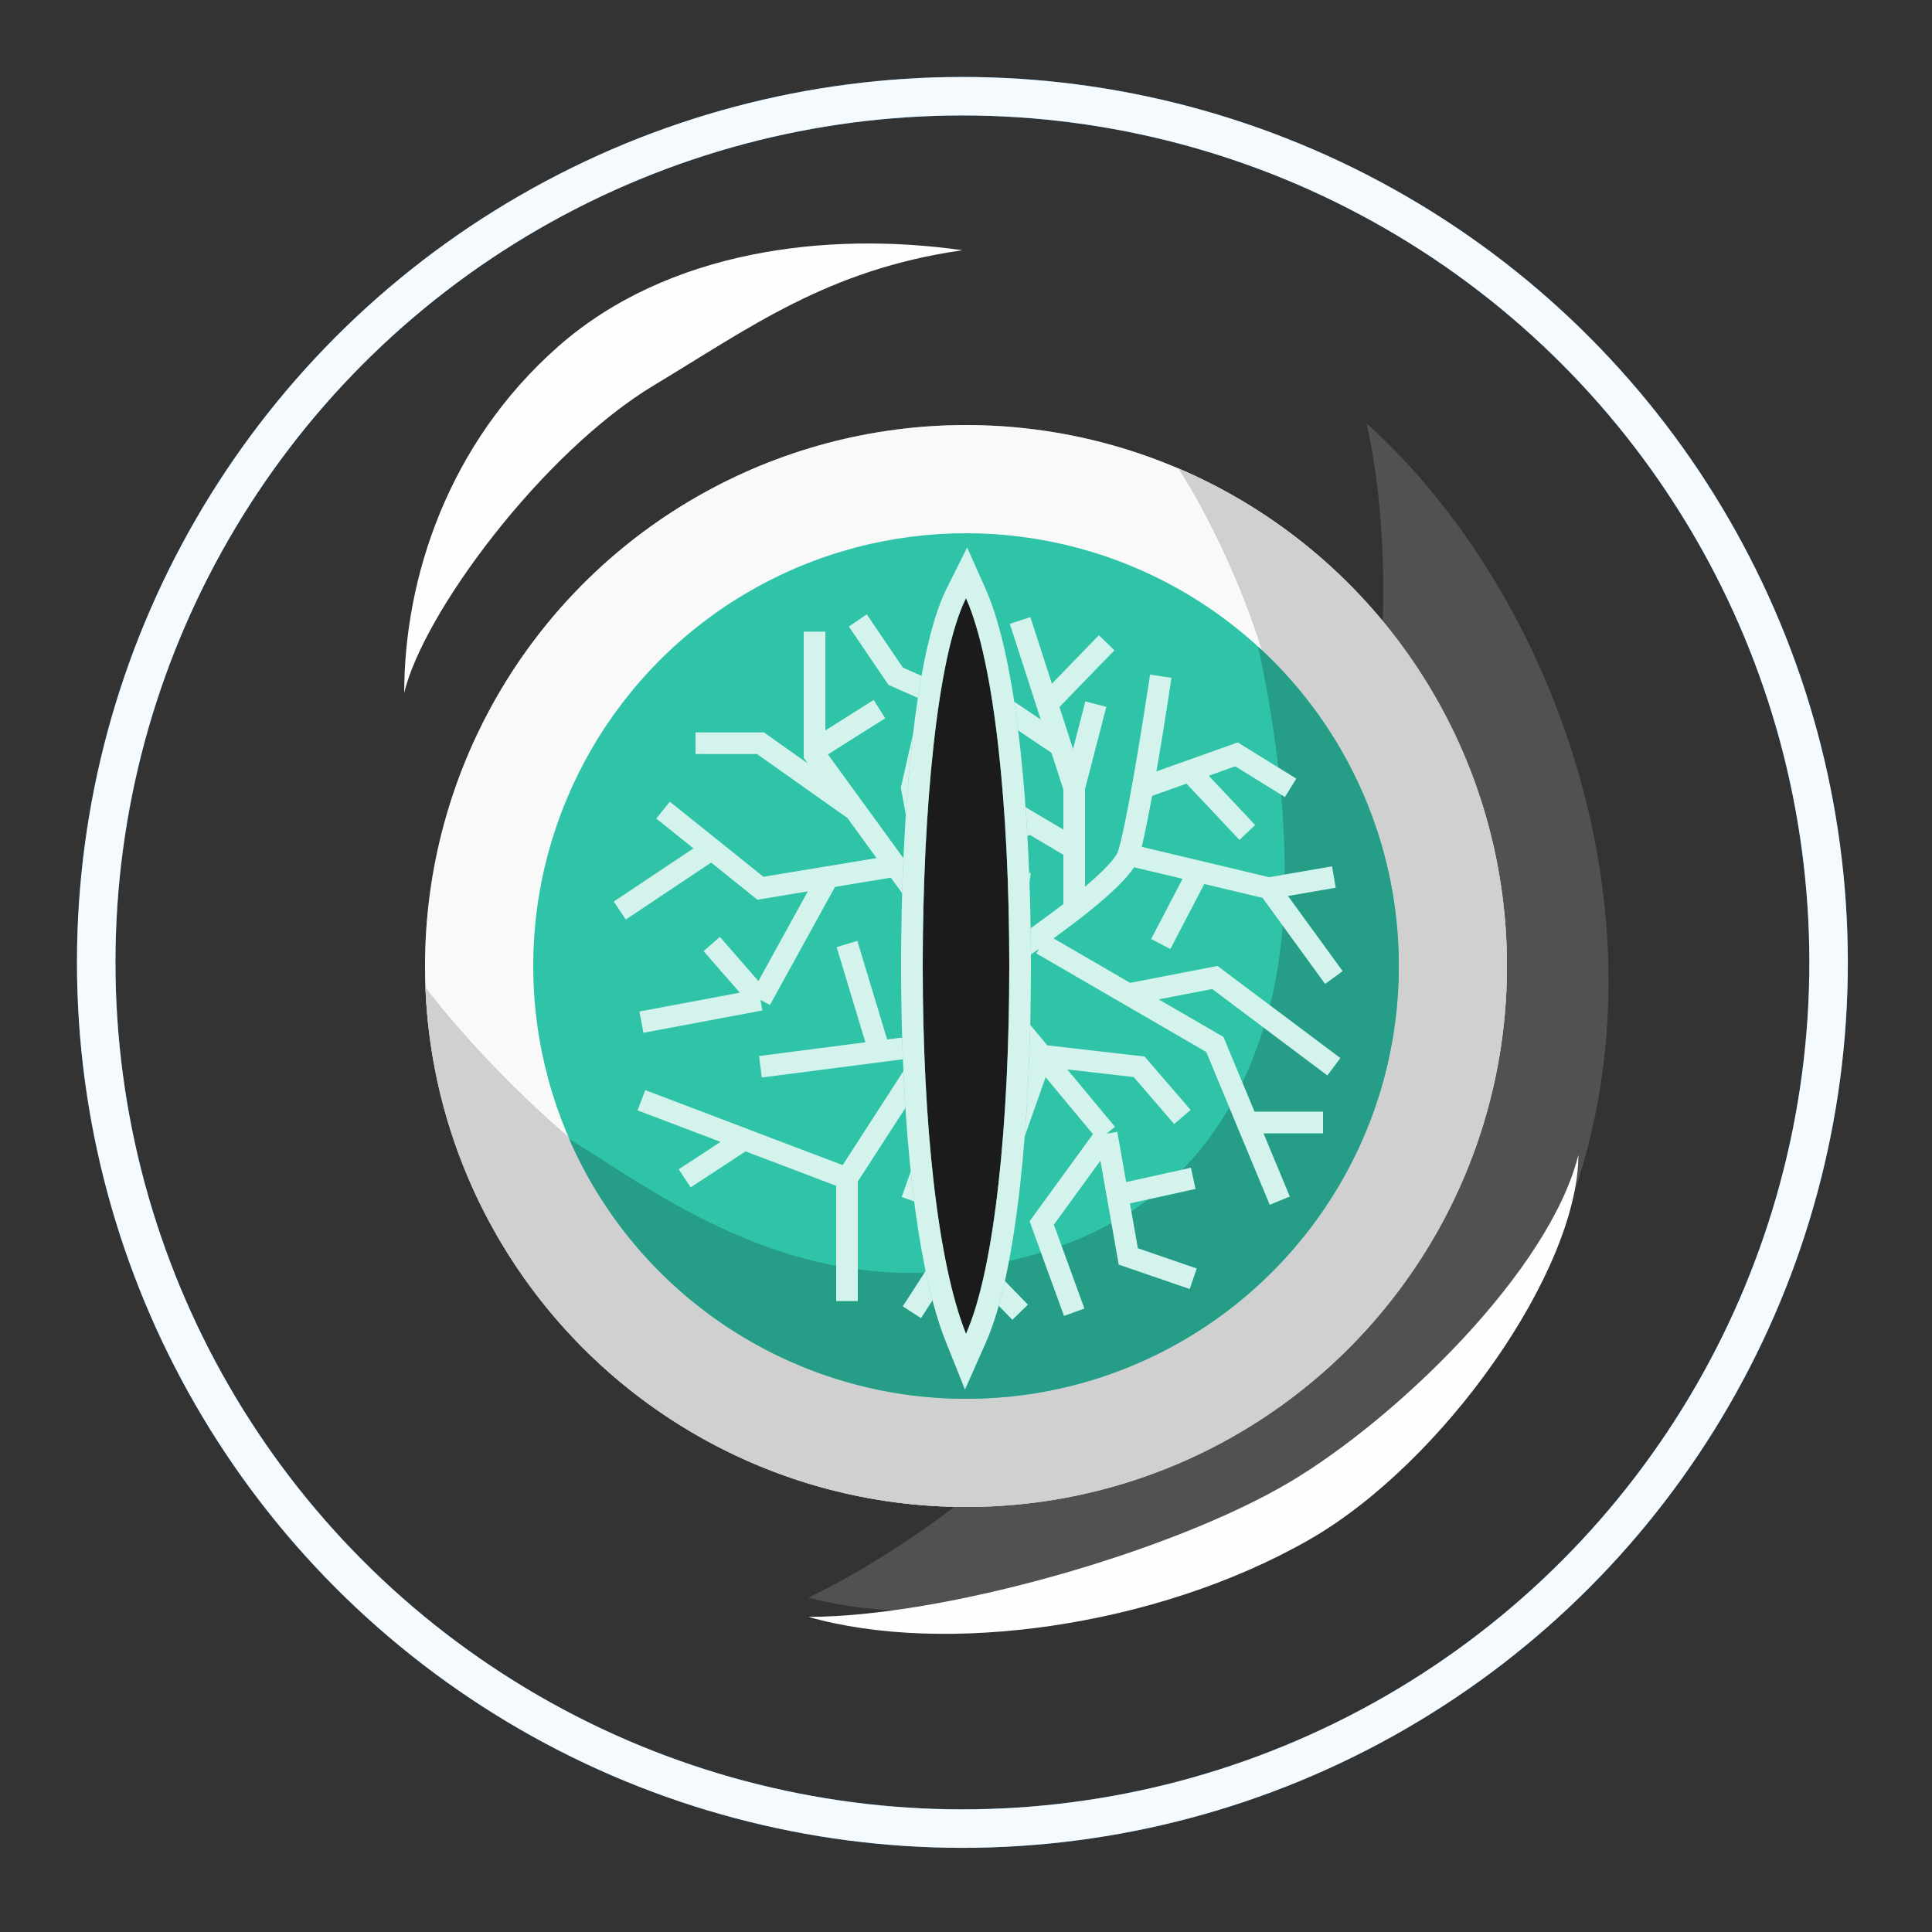<svg fill="none" viewBox="0 0 50 50" id="chimerical_essence" xmlns="http://www.w3.org/2000/svg"><rect x="0" y="0" width="50" height="50" fill="#333333" stroke="none"/><circle cx="24.907" cy="24.907" r="22.417" stroke="#1D8CE0" stroke-width=".996"/><circle cx="24.907" cy="24.907" r="22.417" stroke="#fff" stroke-opacity=".95" stroke-width=".996"/><path d="M40.35 31.881c3.188-7.571 0-16.438-4.981-20.922.996 4.484.298 11.159-2.491 17.934-2.79 6.774-9.133 11.125-11.956 12.453 5.48 1.495 16.24-1.893 19.428-9.464Z" fill="#FEFEFE" fill-opacity=".15"/><path d="M14.446 8.967c-2.84 2.501-3.985 5.977-3.985 8.966.486-2.06 3.582-6.233 6.476-7.97 2.463-1.478 4.483-2.989 7.97-3.487-3.487-.498-7.62-.01-10.46 2.49ZM33.874 39.852c3.487-1.993 6.974-6.974 6.974-9.963-.74 2.989-4.685 6.815-7.472 8.468-3.052 1.81-8.967 3.487-12.454 3.487 3.487.997 8.967.285 12.952-1.992Z" fill="#FEFEFE"/><circle cx="25" cy="25" r="14" fill="#898989"/><circle cx="25" cy="25" r="14" fill="#fff" fill-opacity=".95"/><path d="M25 39c7.732 0 14-6.268 14-14 0-5.781-3.504-10.744-8.504-12.88.501.747 1.672 2.856 2.344 5.32.84 3.08 1.12 10.36-1.4 12.88-2.52 2.52-5.88 3.92-10.92 2.52-4.032-1.12-8.02-5.32-9.51-7.28C11.306 33.032 17.456 39 25 39Z" fill="#898989"/><path d="M25 39c7.732 0 14-6.268 14-14 0-5.781-3.504-10.744-8.504-12.88.501.747 1.672 2.856 2.344 5.32.84 3.08 1.12 10.36-1.4 12.88-2.52 2.52-5.88 3.92-10.92 2.52-4.032-1.12-8.02-5.32-9.51-7.28C11.306 33.032 17.456 39 25 39Z" fill="#fff" fill-opacity=".6"/><circle cx="25" cy="25" r="11.2" fill="#2FC4A7"/><path d="M25 36.2c6.186 0 11.2-5.015 11.2-11.2a11.17 11.17 0 0 0-3.64-8.264c.373 1.728 1.176 6.024.28 9.384-1.12 4.2-3.92 6.16-7.84 6.72-4.712.673-8.245-2.147-10.268-3.36A11.203 11.203 0 0 0 25 36.2Z" fill="#2FC4A7"/><path d="M25 36.2c6.186 0 11.2-5.015 11.2-11.2a11.17 11.17 0 0 0-3.64-8.264c.373 1.728 1.176 6.024.28 9.384-1.12 4.2-3.92 6.16-7.84 6.72-4.712.673-8.245-2.147-10.268-3.36A11.203 11.203 0 0 0 25 36.2Z" fill="#000" fill-opacity=".2"/><path d="m25.28 25.297-1.12 1.733m1.12-1.733 1.68 2.022m-1.68-2.021-1.05-1.444m1.05 1.444a34.268 34.268 0 0 0 2.52-1.763m1.4-1.414 1.82.433m-1.82-.433c-.103.32-.684.854-1.4 1.414m1.4-1.414c.097-.299.232-.968.369-1.732m.471-2.888c-.106.711-.29 1.882-.471 2.888m3.271 2.599 1.68 2.31m-1.68-2.31-1.82-.434m1.82.434 1.68-.29m-5.88 6.642-1.68-2.021m1.68 2.021-1.68 2.31.84 2.31m.84-4.62.28 1.588m1.96 2.166-1.68-.578-.28-1.588m-7-.433v3.176m0-3.176-2.66-1.01m2.66 1.01 2.24-3.465m-7.56 1.444 2.66 1.01m1.82-13.138v3.177l1.05 1.443m1.05 1.444-1.75.289m1.75-.289 1.05 1.444m-1.05-1.444-1.05-1.444m-4.97 0 1.26 1.01m0 0 1.26 1.012 1.75-.29m-3.01-.721-2.38 1.588m3.22 5.92-1.54 1.01m3.71-7.796-1.75 3.176m0 0-3.08.578m3.08-.578-1.26-1.444m5.74 2.599-1.4.18m-3.08.398 3.08-.398m0 0-.84-2.779m5.04 2.888-.56 1.588m.56-1.588 2.52.289 1.12 1.299m-7 5.053 1.12-1.733m0 0 1.12-1.732.56-1.588m-1.68 3.32 1.68 1.733m0-5.053-2.24.577-.56 1.588m3.36-6.64 2.24 1.299m3.92 5.341-.84-2.02m-3.36 1.876 1.96-.433m-1.68-4.764 2.24 1.299.84 2.021m-3.08-3.32 2.24-.434 3.08 2.31m-2.24 1.444h1.96m-3.22-6.497-.98 1.877m-5.81-.577-.63-3.465.56-2.455m.56-2.454-.56 2.454m0 0-.98-.433-.98-1.444m-.07 4.91-2.45-1.733H18m9.8 4.3v-1.572m0-1.573.56-2.166m-.56 2.166-.35-1.083m.35 1.083v1.573m-1.4-5.904.7 2.165m0 0 1.54-1.588m-1.54 1.588.35 1.083m2.119 1.083 1.216-.433m2.615.433-1.4-.866-1.215.433m0 0 1.495 1.588m-4.83-2.238-1.61-1.083m1.96 3.739-1.12-.664M25 19.956l1.12 1.01.56.332m0 0-1.68.664m1.12 2.47.28-1.878m-5.152-3.248 1.512-.954" stroke="#2FC4A7" stroke-width=".56"/><path d="m25.28 25.297-1.12 1.733m1.12-1.733 1.68 2.022m-1.68-2.021-1.05-1.444m1.05 1.444a34.268 34.268 0 0 0 2.52-1.763m1.4-1.414 1.82.433m-1.82-.433c-.103.32-.684.854-1.4 1.414m1.4-1.414c.097-.299.232-.968.369-1.732m.471-2.888c-.106.711-.29 1.882-.471 2.888m3.271 2.599 1.68 2.31m-1.68-2.31-1.82-.434m1.82.434 1.68-.29m-5.88 6.642-1.68-2.021m1.68 2.021-1.68 2.31.84 2.31m.84-4.62.28 1.588m1.96 2.166-1.68-.578-.28-1.588m-7-.433v3.176m0-3.176-2.66-1.01m2.66 1.01 2.24-3.465m-7.56 1.444 2.66 1.01m1.82-13.138v3.177l1.05 1.443m1.05 1.444-1.75.289m1.75-.289 1.05 1.444m-1.05-1.444-1.05-1.444m-4.97 0 1.26 1.01m0 0 1.26 1.012 1.75-.29m-3.01-.721-2.38 1.588m3.22 5.92-1.54 1.01m3.71-7.796-1.75 3.176m0 0-3.08.578m3.08-.578-1.26-1.444m5.74 2.599-1.4.18m-3.08.398 3.08-.398m0 0-.84-2.779m5.04 2.888-.56 1.588m.56-1.588 2.52.289 1.12 1.299m-7 5.053 1.12-1.733m0 0 1.12-1.732.56-1.588m-1.68 3.32 1.68 1.733m0-5.053-2.24.577-.56 1.588m3.36-6.64 2.24 1.299m3.92 5.341-.84-2.02m-3.36 1.876 1.96-.433m-1.68-4.764 2.24 1.299.84 2.021m-3.08-3.32 2.24-.434 3.08 2.31m-2.24 1.444h1.96m-3.22-6.497-.98 1.877m-5.81-.577-.63-3.465.56-2.455m.56-2.454-.56 2.454m0 0-.98-.433-.98-1.444m-.07 4.91-2.45-1.733H18m9.8 4.3v-1.572m0-1.573.56-2.166m-.56 2.166-.35-1.083m.35 1.083v1.573m-1.4-5.904.7 2.165m0 0 1.54-1.588m-1.54 1.588.35 1.083m2.119 1.083 1.216-.433m2.615.433-1.4-.866-1.215.433m0 0 1.495 1.588m-4.83-2.238-1.61-1.083m1.96 3.739-1.12-.664M25 19.956l1.12 1.01.56.332m0 0-1.68.664m1.12 2.47.28-1.878m-5.152-3.248 1.512-.954" stroke="#fff" stroke-opacity=".8" stroke-width=".56"/><path d="m25.256 15.366-.241-.542-.265.53c-.398.797-.682 2.215-.868 3.903-.188 1.702-.282 3.72-.282 5.743 0 2.024.094 3.948.282 5.604.188 1.65.47 3.052.858 4.02l.247.616.269-.606c.392-.882.675-2.29.862-3.96.189-1.68.282-3.65.282-5.674 0-2.024-.093-3.994-.282-5.673-.187-1.67-.47-3.079-.862-3.96Z" fill="#898989"/><path d="m25.256 15.366-.241-.542-.265.53c-.398.797-.682 2.215-.868 3.903-.188 1.702-.282 3.72-.282 5.743 0 2.024.094 3.948.282 5.604.188 1.65.47 3.052.858 4.02l.247.616.269-.606c.392-.882.675-2.29.862-3.96.189-1.68.282-3.65.282-5.674 0-2.024-.093-3.994-.282-5.673-.187-1.67-.47-3.079-.862-3.96Z" fill="#000" fill-opacity=".8"/><path d="m25.256 15.366-.241-.542-.265.53c-.398.797-.682 2.215-.868 3.903-.188 1.702-.282 3.72-.282 5.743 0 2.024.094 3.948.282 5.604.188 1.65.47 3.052.858 4.02l.247.616.269-.606c.392-.882.675-2.29.862-3.96.189-1.68.282-3.65.282-5.674 0-2.024-.093-3.994-.282-5.673-.187-1.67-.47-3.079-.862-3.96Z" stroke="#2FC4A7" stroke-width=".56"/><path d="m25.256 15.366-.241-.542-.265.53c-.398.797-.682 2.215-.868 3.903-.188 1.702-.282 3.72-.282 5.743 0 2.024.094 3.948.282 5.604.188 1.65.47 3.052.858 4.02l.247.616.269-.606c.392-.882.675-2.29.862-3.96.189-1.68.282-3.65.282-5.674 0-2.024-.093-3.994-.282-5.673-.187-1.67-.47-3.079-.862-3.96Z" stroke="#fff" stroke-opacity=".8" stroke-width=".56"/></svg>